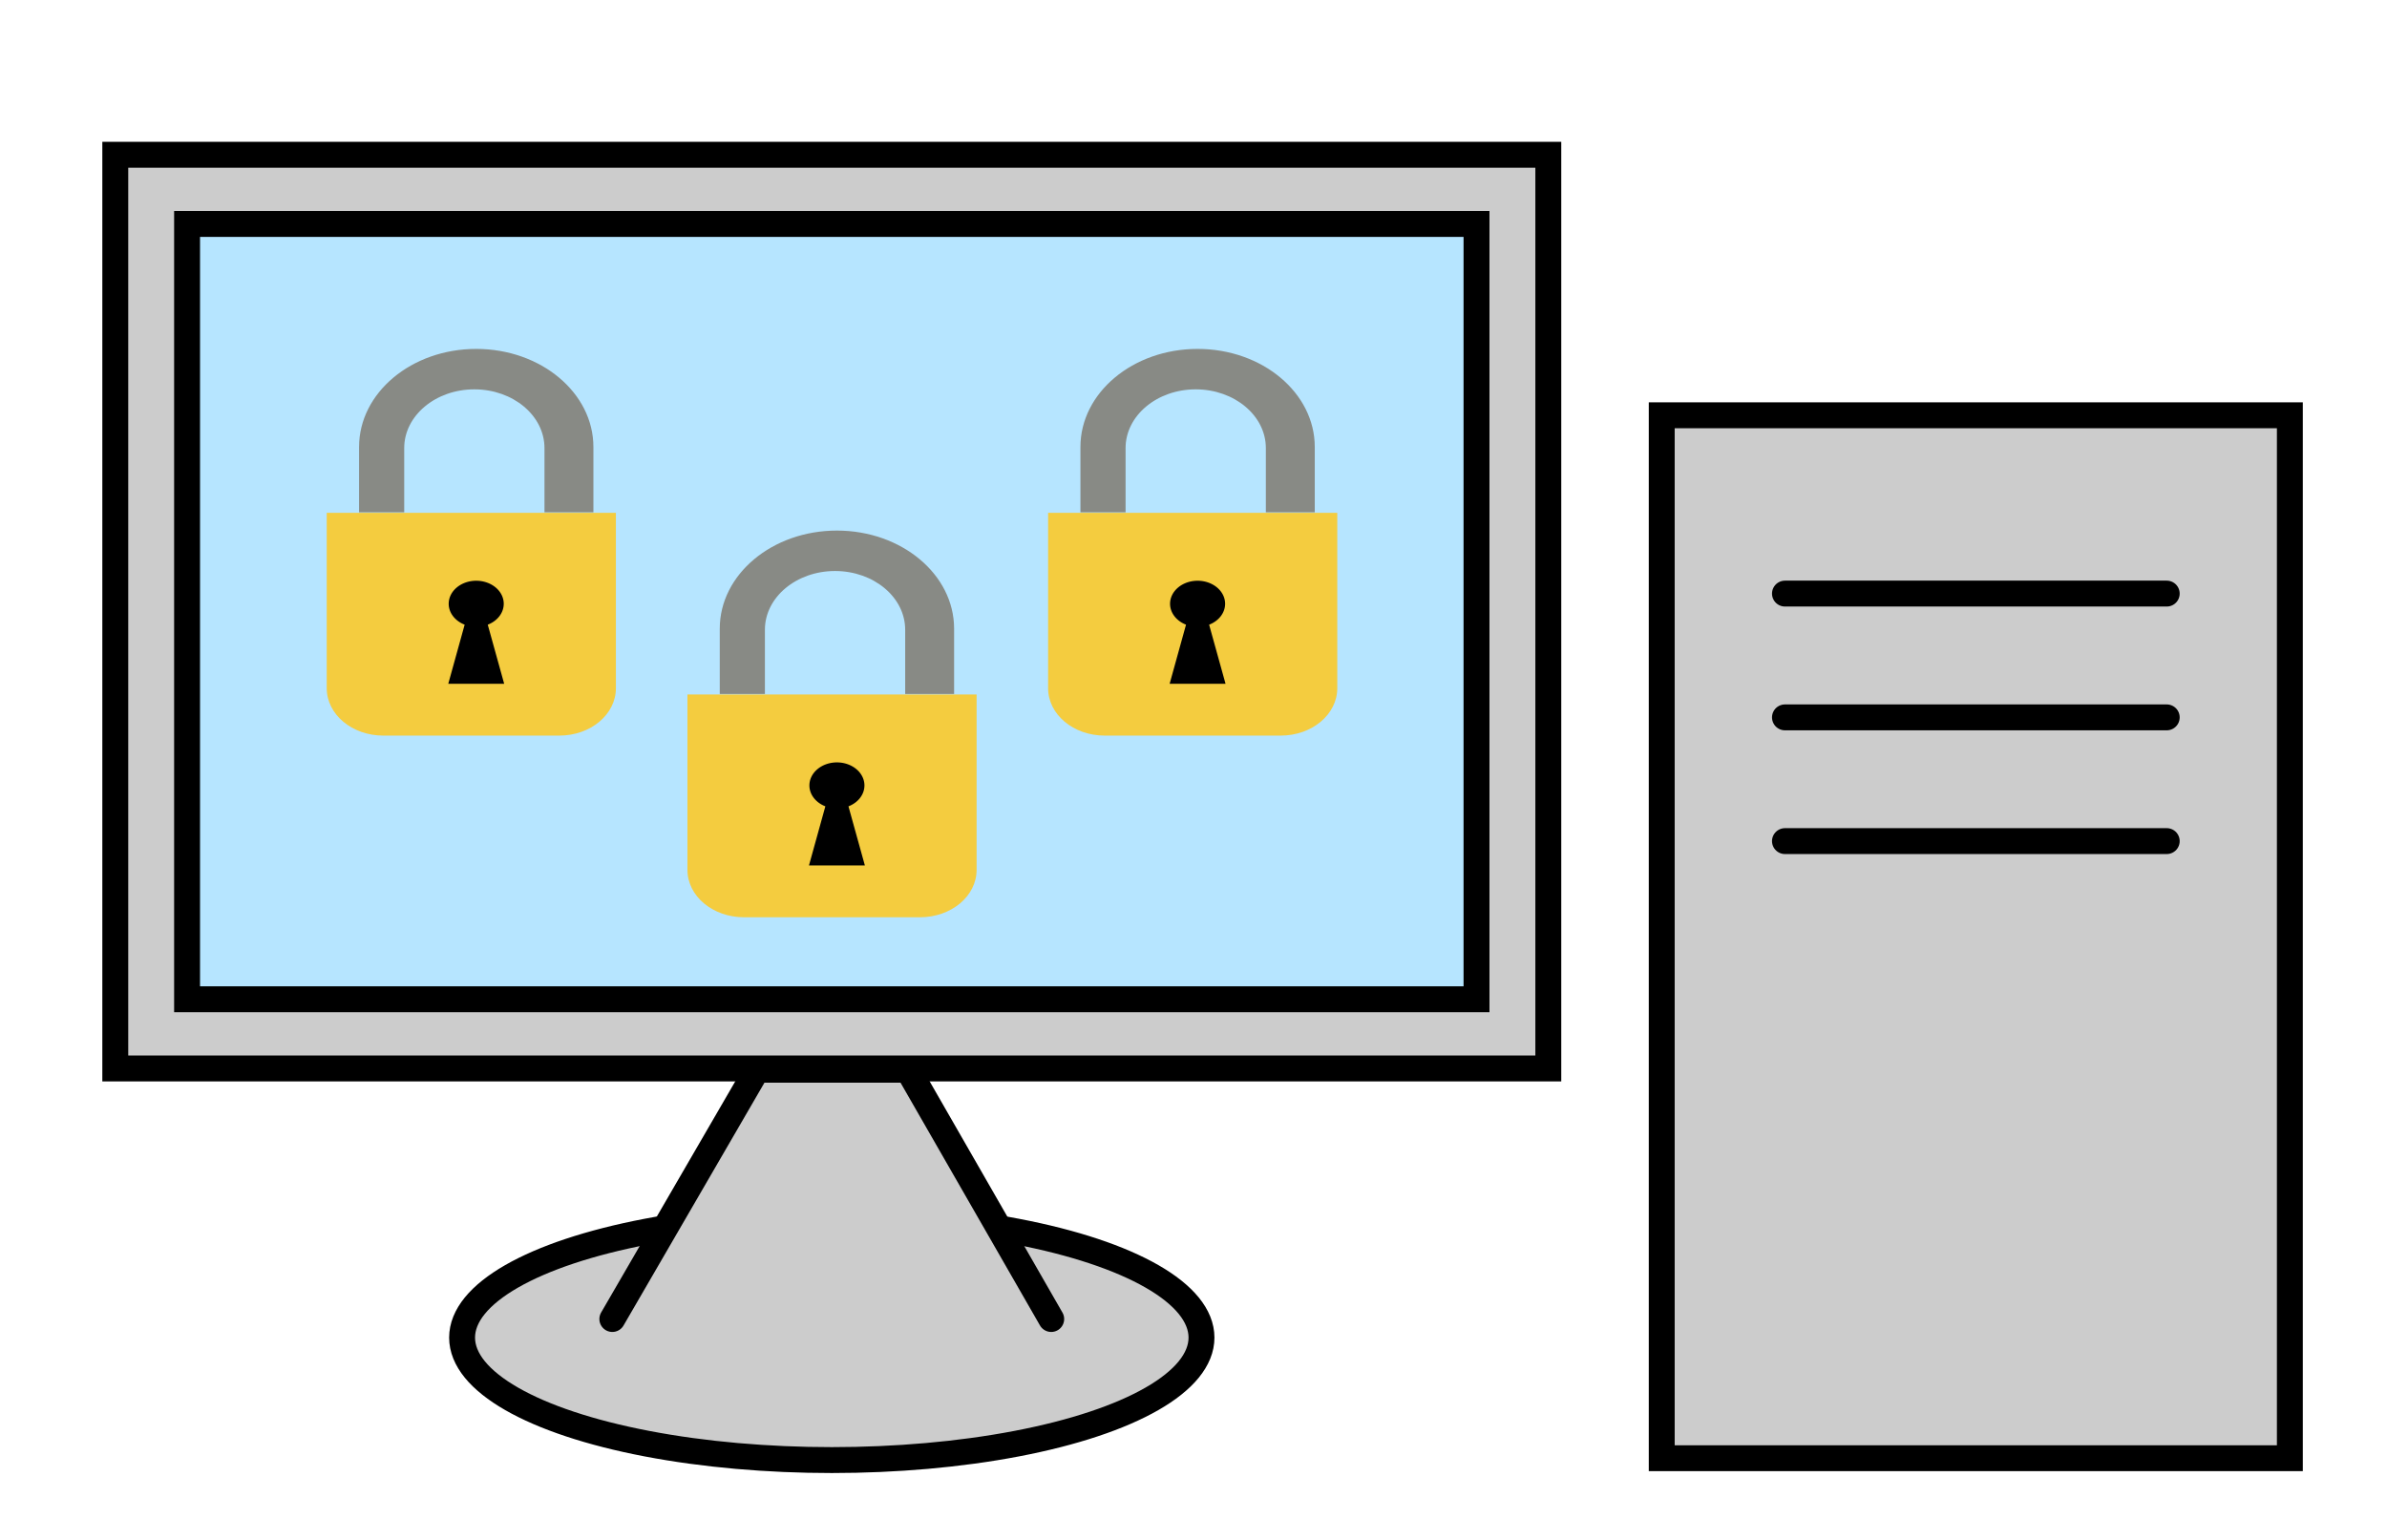 <?xml version="1.0" encoding="UTF-8" standalone="no"?>
<svg
   xmlns:dc="http://purl.org/dc/elements/1.1/"
   xmlns:cc="http://creativecommons.org/ns#"
   xmlns:rdf="http://www.w3.org/1999/02/22-rdf-syntax-ns#"
   xmlns:svg="http://www.w3.org/2000/svg"
   xmlns="http://www.w3.org/2000/svg"
   xmlns:sodipodi="http://sodipodi.sourceforge.net/DTD/sodipodi-0.dtd"
   xmlns:inkscape="http://www.inkscape.org/namespaces/inkscape"
   sodipodi:docname="DataHostage.svg"
   inkscape:version="1.0 (4035a4fb49, 2020-05-01)"
   id="svg8"
   version="1.1"
   viewBox="0 0 93 60"
   height="60mm"
   width="93mm">
  <defs
     id="defs2" />
  <sodipodi:namedview
     inkscape:window-maximized="1"
     inkscape:window-y="35"
     inkscape:window-x="1609"
     inkscape:window-height="2080"
     inkscape:window-width="3840"
     inkscape:snap-smooth-nodes="true"
     inkscape:bbox-paths="true"
     inkscape:snap-bbox-edge-midpoints="true"
     inkscape:snap-bbox="true"
     showgrid="false"
     inkscape:document-rotation="0"
     inkscape:current-layer="layer1"
     inkscape:document-units="mm"
     inkscape:cy="176.60741"
     inkscape:cx="55.630757"
     inkscape:zoom="2.8"
     inkscape:pageshadow="2"
     inkscape:pageopacity="0.0"
     borderopacity="1.0"
     bordercolor="#666666"
     pagecolor="#ffffff"
     id="base" />
  <g
     id="layer1"
     inkscape:groupmode="layer"
     inkscape:label="Ebene 1">
    <g
       style="fill:#cccccc;fill-opacity:1"
       transform="matrix(2.018,0,0,2.018,-157.671,-340.812)"
       id="g1539-5-0-9-7-3">
      <path
         style="fill:#cccccc;fill-opacity:1;stroke:#000000;stroke-width:0.5;stroke-linecap:round;stroke-linejoin:miter;stroke-miterlimit:4;stroke-dasharray:none;stroke-opacity:1"
         d="m 110.215,176.904 h 12.127 v 20.137 h -12.127 z"
         id="path817-0-2-7-74-7"
         inkscape:connector-curvature="0"
         sodipodi:nodetypes="ccccc" />
      <path
         style="fill:#cccccc;fill-opacity:1;stroke:#000000;stroke-width:0.5;stroke-linecap:round;stroke-linejoin:miter;stroke-miterlimit:4;stroke-dasharray:none;stroke-opacity:1"
         d="m 112.594,180.347 h 7.371"
         id="path859-0-2-9-0-9"
         inkscape:connector-curvature="0" />
      <path
         style="fill:#cccccc;fill-opacity:1;stroke:#000000;stroke-width:0.5;stroke-linecap:round;stroke-linejoin:miter;stroke-miterlimit:4;stroke-dasharray:none;stroke-opacity:1"
         d="m 112.594,182.737 h 7.371"
         id="path859-8-3-9-9-6-8"
         inkscape:connector-curvature="0" />
      <path
         style="fill:#cccccc;fill-opacity:1;stroke:#000000;stroke-width:0.5;stroke-linecap:round;stroke-linejoin:miter;stroke-miterlimit:4;stroke-dasharray:none;stroke-opacity:1"
         d="m 112.594,185.126 h 7.371"
         id="path859-2-4-7-32-4-6"
         inkscape:connector-curvature="0" />
    </g>
    <g
       transform="matrix(1.304,0,0,1.304,-72.069,-103.097)"
       id="g1148">
      <ellipse
         style="fill:#cccccc;fill-opacity:1;stroke:#000000;stroke-width:0.774;stroke-linecap:round;stroke-linejoin:round;stroke-miterlimit:4;stroke-dasharray:none;stroke-dashoffset:0;stroke-opacity:1"
         id="path882-2-8-1-9-8"
         cx="80.12"
         cy="119.029"
         rx="11.046"
         ry="3.66" />
      <path
         style="fill:#cccccc;fill-opacity:1;stroke:#000000;stroke-width:0.774;stroke-linecap:round;stroke-linejoin:miter;stroke-miterlimit:4;stroke-dasharray:none;stroke-opacity:1"
         d="m 86.676,118.474 -4.278,-7.448 h -4.513 l -4.322,7.448"
         id="path819-1-0-3-0-1"
         inkscape:connector-curvature="0"
         sodipodi:nodetypes="cccc" />
      <path
         style="fill:#cccccc;fill-opacity:1;stroke:#000000;stroke-width:0.774;stroke-linecap:round;stroke-linejoin:miter;stroke-miterlimit:4;stroke-dasharray:none;stroke-opacity:1"
         d="M 58.712,83.686 H 101.528 V 110.988 H 58.712 Z"
         id="path815-5-8-8-5-3"
         inkscape:connector-curvature="0"
         sodipodi:nodetypes="ccccc" />
      <path
         style="fill:#b6e5ff;fill-opacity:1;stroke:#000000;stroke-width:0.774;stroke-linecap:round;stroke-linejoin:miter;stroke-miterlimit:4;stroke-dasharray:none;stroke-opacity:1"
         d="M 60.857,85.754 H 99.383 V 108.92 H 60.857 Z"
         id="path815-7-6-1-0-6-3"
         inkscape:connector-curvature="0"
         sodipodi:nodetypes="ccccc" />
      <g
         id="g1129"
         transform="translate(0.108)">
        <g
           transform="matrix(1.381,0,0,1.156,-2.105,-12.794)"
           id="g1034-3-2">
          <path
             id="path870-7-7-11-3"
             style="fill:#888a85;stroke:none;stroke-width:3.144;stroke-linejoin:round"
             d="m 254.248,333.883 c -5.283,0 -9.564,4.283 -9.564,9.566 v 6.369 h 3.686 v -6.264 c 0,-3.162 2.563,-5.727 5.725,-5.727 3.162,0 5.727,2.565 5.727,5.727 v 6.264 h 3.994 v -6.369 c 0,-5.283 -4.283,-9.566 -9.566,-9.566 z"
             transform="scale(0.265)" />
          <path
             id="rect868-3-8"
             style="fill:#f4cc3f;fill-opacity:1;stroke:none;stroke-width:0.832;stroke-linejoin:round"
             d="m 64.142,92.715 v 4.533 c 0,0.679 0.547,1.226 1.226,1.226 h 3.804 c 0.679,0 1.226,-0.547 1.226,-1.226 v -4.533 z"
             sodipodi:nodetypes="csssscc" />
          <path
             id="path958-1-0"
             style="fill:#000000;fill-opacity:1;stroke:none;stroke-width:3.144;stroke-linejoin:round"
             d="m 254.248,356.494 a 2.248,2.248 0 0 0 -2.246,2.248 2.248,2.248 0 0 0 1.303,2.037 l -1.338,5.766 h 4.564 l -1.34,-5.764 a 2.248,2.248 0 0 0 1.305,-2.039 2.248,2.248 0 0 0 -2.248,-2.248 z"
             transform="scale(0.265)" />
        </g>
        <g
           transform="matrix(1.381,0,0,1.156,-23.658,-12.794)"
           id="g1034">
          <path
             id="path870-7-7"
             style="fill:#888a85;stroke:none;stroke-width:3.144;stroke-linejoin:round"
             d="m 254.248,333.883 c -5.283,0 -9.564,4.283 -9.564,9.566 v 6.369 h 3.686 v -6.264 c 0,-3.162 2.563,-5.727 5.725,-5.727 3.162,0 5.727,2.565 5.727,5.727 v 6.264 h 3.994 v -6.369 c 0,-5.283 -4.283,-9.566 -9.566,-9.566 z"
             transform="scale(0.265)" />
          <path
             id="rect868"
             style="fill:#f4cc3f;fill-opacity:1;stroke:none;stroke-width:0.832;stroke-linejoin:round"
             d="m 64.142,92.715 v 4.533 c 0,0.679 0.547,1.226 1.226,1.226 h 3.804 c 0.679,0 1.226,-0.547 1.226,-1.226 v -4.533 z"
             sodipodi:nodetypes="csssscc" />
          <path
             id="path958"
             style="fill:#000000;fill-opacity:1;stroke:none;stroke-width:3.144;stroke-linejoin:round"
             d="m 254.248,356.494 a 2.248,2.248 0 0 0 -2.246,2.248 2.248,2.248 0 0 0 1.303,2.037 l -1.338,5.766 h 4.564 l -1.34,-5.764 a 2.248,2.248 0 0 0 1.305,-2.039 2.248,2.248 0 0 0 -2.248,-2.248 z"
             transform="scale(0.265)" />
        </g>
        <g
           id="g1034-3"
           transform="matrix(1.381,0,0,1.156,-12.881,-7.366)">
          <path
             transform="scale(0.265)"
             d="m 254.248,333.883 c -5.283,0 -9.564,4.283 -9.564,9.566 v 6.369 h 3.686 v -6.264 c 0,-3.162 2.563,-5.727 5.725,-5.727 3.162,0 5.727,2.565 5.727,5.727 v 6.264 h 3.994 v -6.369 c 0,-5.283 -4.283,-9.566 -9.566,-9.566 z"
             style="fill:#888a85;stroke:none;stroke-width:3.144;stroke-linejoin:round"
             id="path870-7-7-11" />
          <path
             sodipodi:nodetypes="csssscc"
             d="m 64.142,92.715 v 4.533 c 0,0.679 0.547,1.226 1.226,1.226 h 3.804 c 0.679,0 1.226,-0.547 1.226,-1.226 v -4.533 z"
             style="fill:#f4cc3f;fill-opacity:1;stroke:none;stroke-width:0.832;stroke-linejoin:round"
             id="rect868-3" />
          <path
             transform="scale(0.265)"
             d="m 254.248,356.494 a 2.248,2.248 0 0 0 -2.246,2.248 2.248,2.248 0 0 0 1.303,2.037 l -1.338,5.766 h 4.564 l -1.34,-5.764 a 2.248,2.248 0 0 0 1.305,-2.039 2.248,2.248 0 0 0 -2.248,-2.248 z"
             style="fill:#000000;fill-opacity:1;stroke:none;stroke-width:3.144;stroke-linejoin:round"
             id="path958-1" />
        </g>
      </g>
    </g>
  </g>
</svg>
